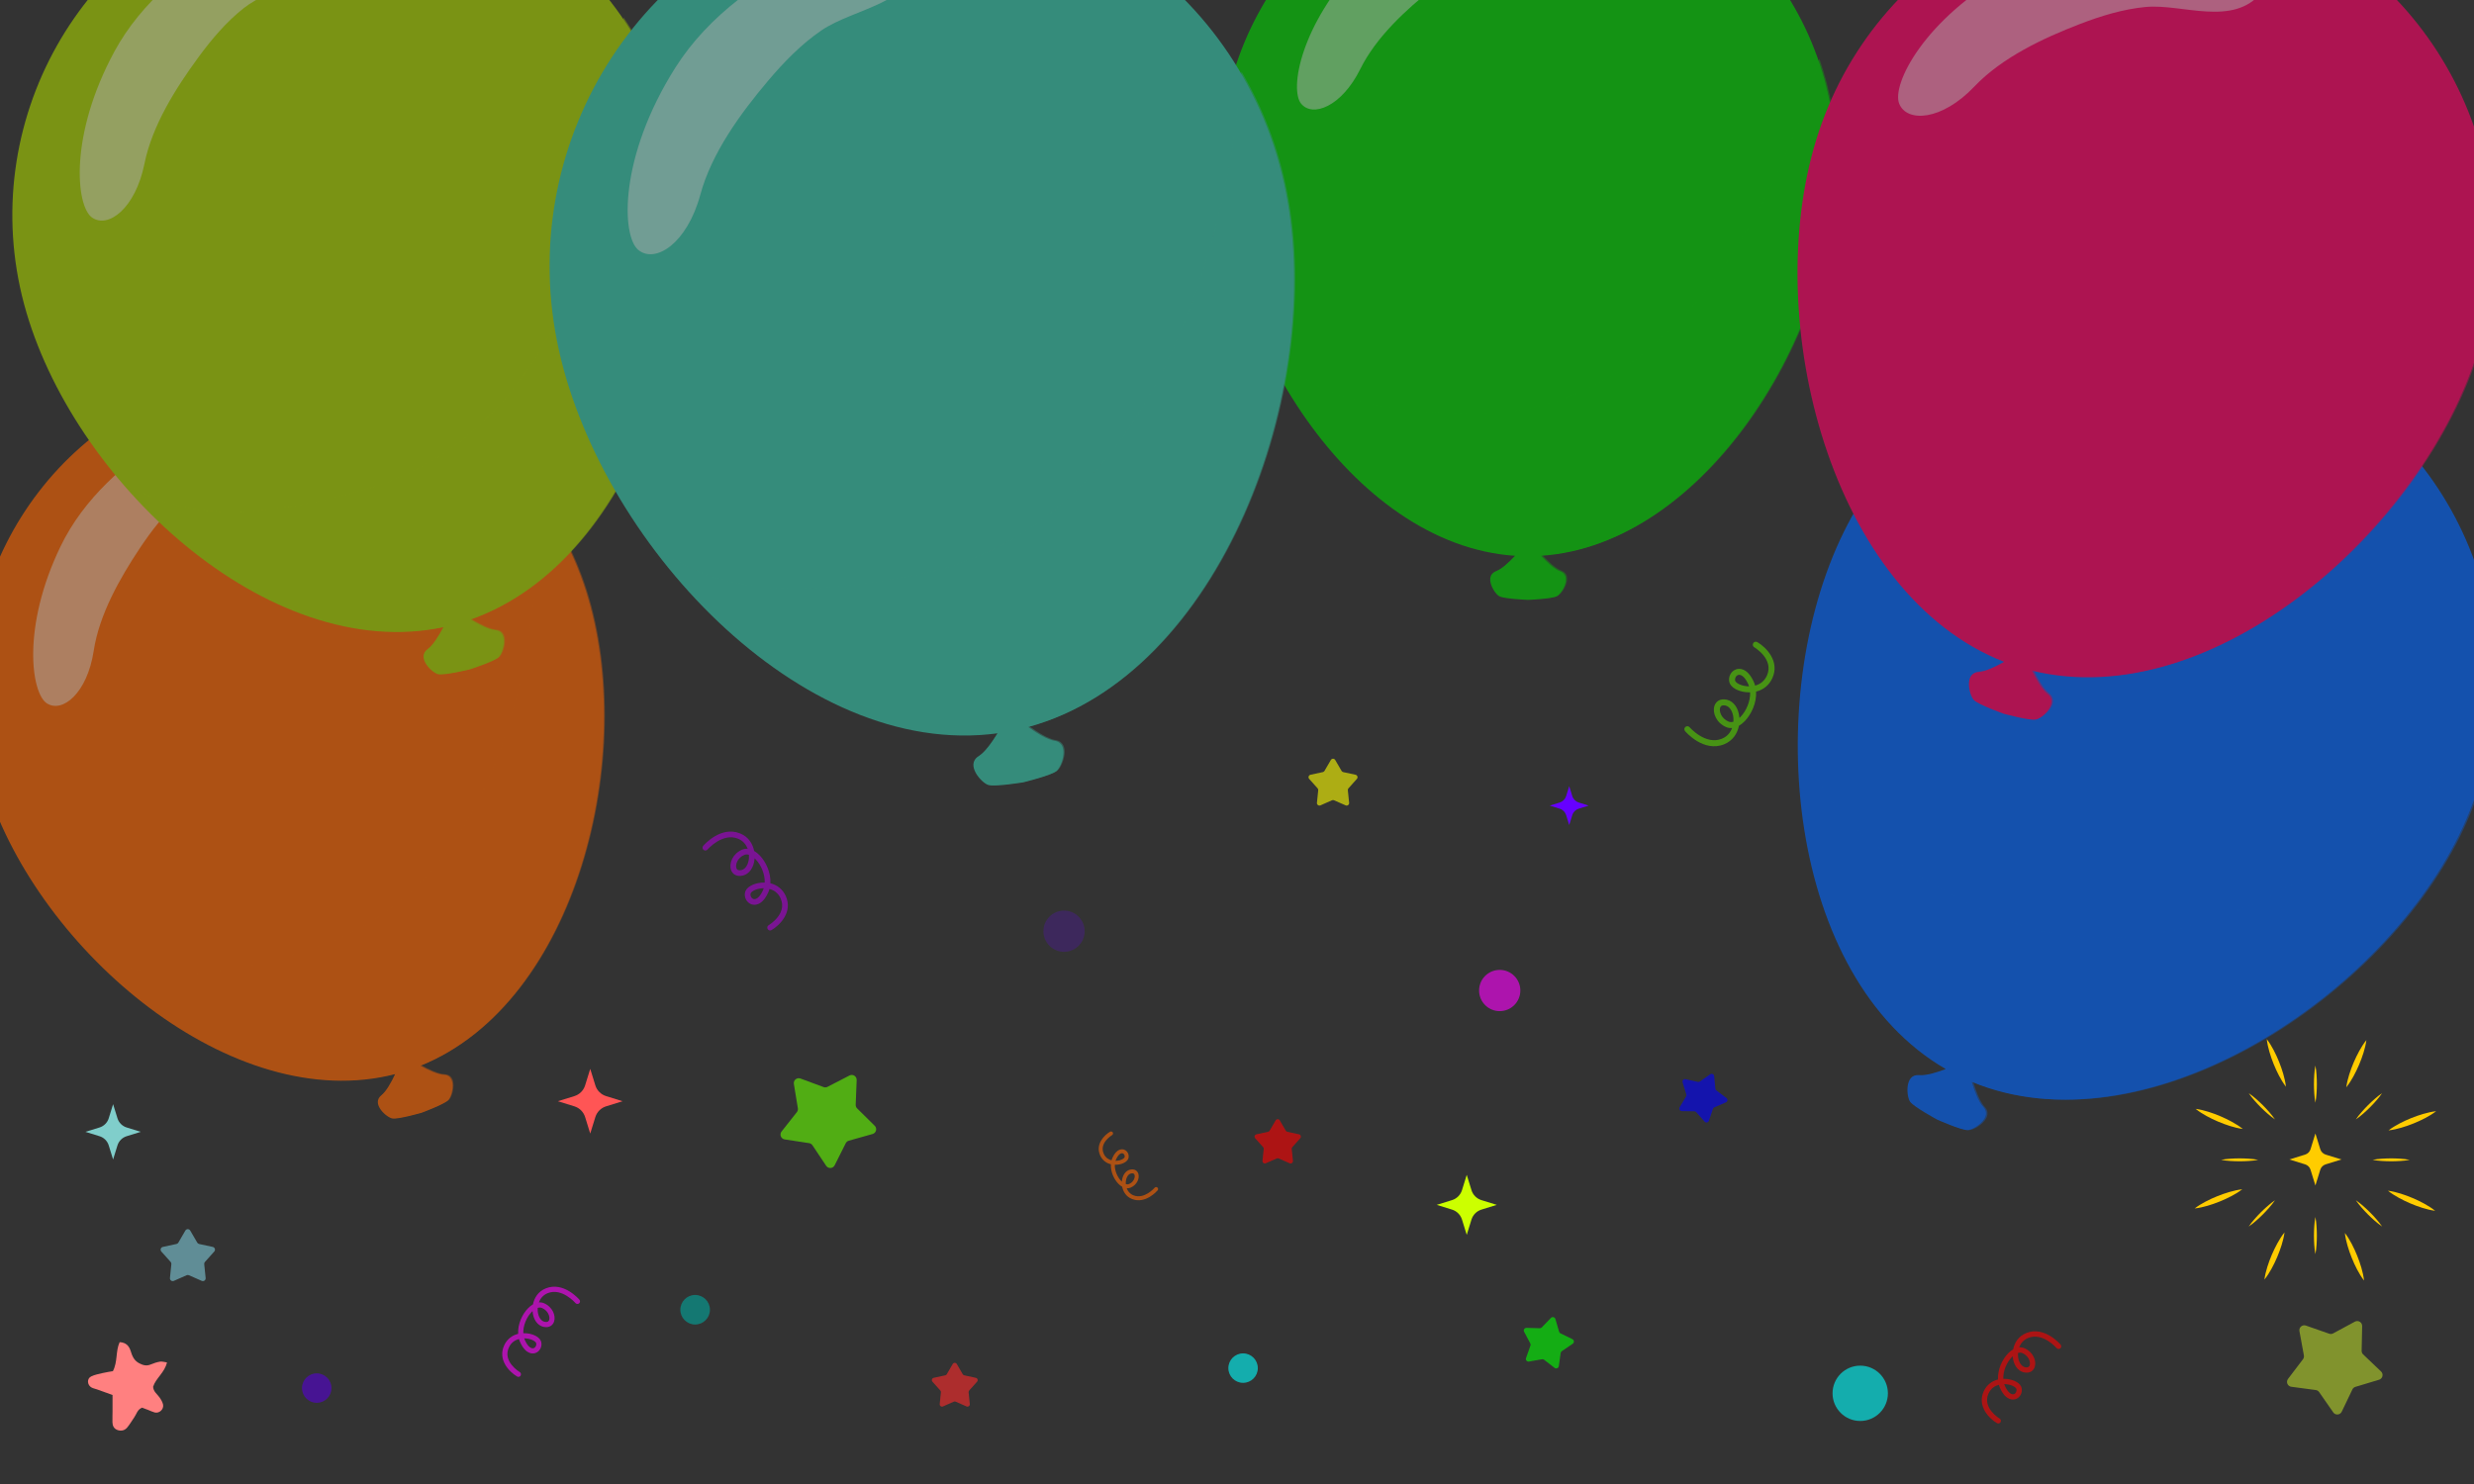 <?xml version="1.0" encoding="UTF-8" standalone="no"?>
<!-- Created with Inkscape (http://www.inkscape.org/) -->

<svg
   xmlns:dc="http://purl.org/dc/elements/1.1/"
   xmlns:cc="http://creativecommons.org/ns#"
   xmlns:rdf="http://www.w3.org/1999/02/22-rdf-syntax-ns#"
   xmlns:svg="http://www.w3.org/2000/svg"
   xmlns="http://www.w3.org/2000/svg"
   xmlns:sodipodi="http://sodipodi.sourceforge.net/DTD/sodipodi-0.dtd"
   xmlns:inkscape="http://www.inkscape.org/namespaces/inkscape"
   width="1500"
   height="900"
   viewBox="0 0 396.875 238.125"
   version="1.1"
   id="svg13873"
   inkscape:version="0.92.2 2405546, 2018-03-11"
   sodipodi:docname="background.svg"
   inkscape:export-filename="/home/kona/mySite/AbraKdabra/graphics/site/background2.png"
   inkscape:export-xdpi="70.400002"
   inkscape:export-ydpi="70.400002">
  <rect x="0" y="0" width="396.875" height="238.125" fill="#333333" stroke="none"/>
  <defs
     id="defs13867">
    <clipPath
       id="clipPath12658"
       clipPathUnits="userSpaceOnUse">
      <path
         inkscape:connector-curvature="0"
         id="path12656"
         d="m 361.005,244.775 h 54.371 v -50.663 h -54.371 z" />
    </clipPath>
    <clipPath
       id="clipPath12674"
       clipPathUnits="userSpaceOnUse">
      <path
         inkscape:connector-curvature="0"
         id="path12672"
         d="M 363.925,261.192 H 391.05 V 240.007 H 363.925 Z" />
    </clipPath>
    <clipPath
       id="clipPath12694"
       clipPathUnits="userSpaceOnUse">
      <path
         inkscape:connector-curvature="0"
         id="path12692"
         d="m 409.66,199.071 h 61.385 V 143.999 H 409.66 Z" />
    </clipPath>
    <clipPath
       id="clipPath12710"
       clipPathUnits="userSpaceOnUse">
      <path
         inkscape:connector-curvature="0"
         id="path12708"
         d="m 414.08,218.596 h 31.037 V 196.073 H 414.08 Z" />
    </clipPath>
    <clipPath
       id="clipPath12854"
       clipPathUnits="userSpaceOnUse">
      <path
         inkscape:connector-curvature="0"
         id="path12852"
         d="m 404.595,225.916 h 65.533 v -46.8 h -65.533 z" />
    </clipPath>
    <clipPath
       id="clipPath12870"
       clipPathUnits="userSpaceOnUse">
      <path
         inkscape:connector-curvature="0"
         id="path12868"
         d="M 412.912,252.385 H 447.94 V 235.411 H 412.912 Z" />
    </clipPath>
    <clipPath
       id="clipPath12890"
       clipPathUnits="userSpaceOnUse">
      <path
         inkscape:connector-curvature="0"
         id="path12888"
         d="m 252.764,201.581 h 49.172 v -58.514 h -49.172 z" />
    </clipPath>
    <clipPath
       id="clipPath12906"
       clipPathUnits="userSpaceOnUse">
      <path
         inkscape:connector-curvature="0"
         id="path12904"
         d="m 247.478,209.802 h 21.439 v -28.105 h -21.439 z" />
    </clipPath>
    <clipPath
       id="clipPath12926"
       clipPathUnits="userSpaceOnUse">
      <path
         inkscape:connector-curvature="0"
         id="path12924"
         d="m 273.038,246.72 h 49.089 v -63.623 h -49.089 z" />
    </clipPath>
    <clipPath
       id="clipPath12942"
       clipPathUnits="userSpaceOnUse">
      <path
         inkscape:connector-curvature="0"
         id="path12940"
         d="m 263.294,251.347 h 19.714 v -32.188 h -19.714 z" />
    </clipPath>
    <clipPath
       id="clipPath13626"
       clipPathUnits="userSpaceOnUse">
      <path
         inkscape:connector-curvature="0"
         id="path13624"
         d="m 310.246,258.216 h 28.217 v -30.642 h -28.217 z" />
    </clipPath>
    <clipPath
       id="clipPath13642"
       clipPathUnits="userSpaceOnUse">
      <path
         inkscape:connector-curvature="0"
         id="path13640"
         d="m 312.772,244.693 h 61.061 v -66.85 h -61.061 z" />
    </clipPath>
  </defs>
  <sodipodi:namedview
     id="base"
     pagecolor="#ffffff"
     bordercolor="#666666"
     borderopacity="1.0"
     inkscape:pageopacity="0.0"
     inkscape:pageshadow="2"
     inkscape:zoom="0.35000001"
     inkscape:cx="806.86321"
     inkscape:cy="317.8631"
     inkscape:document-units="mm"
     inkscape:current-layer="layer1"
     showgrid="false"
     inkscape:window-width="1366"
     inkscape:window-height="768"
     inkscape:window-x="0"
     inkscape:window-y="0"
     inkscape:window-maximized="0"
     inkscape:showpageshadow="false"
     borderlayer="true"
     units="px" />
  <g
     inkscape:label="Layer 1"
     inkscape:groupmode="layer"
     id="layer1"
     transform="translate(0,-58.875)">
    <g
       style="fill:#ff8080"
       transform="matrix(0.825,0,0,-0.825,18.054,282.714)"
       id="g38617-8">
      <path
         inkscape:connector-curvature="0"
         id="path38615-6"
         style="fill:#ff8080;fill-opacity:1;fill-rule:evenodd;stroke:none"
         d="m 0,0 c -1.187,0.426 -2.106,0.76 -3.029,1.086 -0.335,0.119 -0.696,0.183 -1.01,0.342 -0.897,0.451 -1.007,1.739 -0.131,2.17 0.7,0.348 1.509,0.489 2.281,0.674 0.676,0.16 1.367,0.252 1.959,0.357 0.958,1.853 0.498,3.859 1.309,5.644 C 2.629,10.206 3.221,9.542 3.533,8.523 3.825,7.572 4.176,6.706 5.158,6.183 5.924,5.774 6.612,5.587 7.438,5.939 8.012,6.183 8.619,6.38 9.229,6.484 9.615,6.548 10.038,6.402 10.583,6.333 10.135,4.35 8.436,3.292 7.89,1.611 7.917,0.697 8.629,0.217 9.095,-0.419 9.403,-0.841 9.697,-1.325 9.815,-1.822 10.038,-2.761 9.102,-3.639 8.19,-3.401 7.762,-3.287 7.357,-3.08 6.94,-2.919 6.526,-2.758 6.111,-2.604 5.751,-2.468 4.821,-2.83 4.672,-3.708 4.224,-4.348 3.764,-5.005 3.365,-5.71 2.855,-6.325 2.352,-6.93 1.635,-7.076 0.903,-6.793 c -0.654,0.254 -0.911,0.829 -0.923,1.5 -0.014,0.716 0.017,1.431 0.019,2.147 C 0.003,-2.172 0,-1.196 0,0" />
    </g>
    <g
       transform="matrix(0.499,0,0,0.499,1990.212,2252.869)"
       id="g13926"
       style="fill:#ffcc00">
      <g
         transform="matrix(1.096,0,0,-1.096,-3244.046,-4042.191)"
         id="g16941"
         style="fill:#ffcc00">
        <path
           inkscape:connector-curvature="0"
           id="path16943"
           style="fill:#ffcc00;fill-opacity:1;fill-rule:nonzero;stroke:none"
           d="M 0,0 C -0.178,0.909 -0.27,1.818 -0.333,2.727 -0.402,3.636 -0.42,4.545 -0.429,5.454 -0.421,6.363 -0.403,7.272 -0.335,8.181 -0.272,9.09 -0.179,9.999 0,10.908 0.179,9.999 0.272,9.09 0.335,8.181 0.403,7.272 0.421,6.363 0.429,5.454 0.42,4.545 0.402,3.636 0.333,2.727 0.271,1.818 0.178,0.909 0,0" />
      </g>
      <g
         transform="matrix(1.096,0,0,-1.096,-3231.053,-4036.81)"
         id="g16945"
         style="fill:#ffcc00">
        <path
           inkscape:connector-curvature="0"
           id="path16947"
           style="fill:#ffcc00;fill-opacity:1;fill-rule:nonzero;stroke:none"
           d="M 0,0 C 0.517,0.768 1.094,1.477 1.692,2.164 2.287,2.855 2.917,3.511 3.553,4.16 4.202,4.797 4.857,5.427 5.548,6.021 6.235,6.62 6.944,7.197 7.713,7.713 7.197,6.944 6.62,6.235 6.021,5.548 5.427,4.857 4.797,4.201 4.16,3.553 3.511,2.917 2.855,2.287 2.164,1.692 1.477,1.094 0.768,0.517 0,0" />
      </g>
      <g
         transform="matrix(1.096,0,0,-1.096,-3225.672,-4023.818)"
         id="g16949"
         style="fill:#ffcc00">
        <path
           inkscape:connector-curvature="0"
           id="path16951"
           style="fill:#ffcc00;fill-opacity:1;fill-rule:nonzero;stroke:none"
           d="M 0,0 C 0.909,0.177 1.818,0.271 2.727,0.333 3.636,0.402 4.545,0.42 5.455,0.429 6.363,0.421 7.272,0.403 8.182,0.334 9.09,0.272 10,0.179 10.909,0 10,-0.179 9.09,-0.272 8.182,-0.335 7.272,-0.403 6.363,-0.421 5.455,-0.429 4.545,-0.42 3.636,-0.402 2.727,-0.333 1.818,-0.271 0.909,-0.178 0,0" />
      </g>
      <g
         transform="matrix(1.096,0,0,-1.096,-3231.053,-4010.825)"
         id="g16953"
         style="fill:#ffcc00">
        <path
           inkscape:connector-curvature="0"
           id="path16955"
           style="fill:#ffcc00;fill-opacity:1;fill-rule:nonzero;stroke:none"
           d="M 0,0 C 0.768,-0.517 1.477,-1.094 2.164,-1.692 2.855,-2.287 3.511,-2.917 4.16,-3.554 4.797,-4.202 5.427,-4.857 6.021,-5.548 6.62,-6.235 7.197,-6.944 7.713,-7.713 6.944,-7.197 6.235,-6.62 5.548,-6.021 4.857,-5.427 4.202,-4.797 3.553,-4.16 2.917,-3.511 2.287,-2.855 1.692,-2.164 1.094,-1.477 0.517,-0.768 0,0" />
      </g>
      <g
         transform="matrix(1.096,0,0,-1.096,-3244.046,-4005.444)"
         id="g16957"
         style="fill:#ffcc00">
        <path
           inkscape:connector-curvature="0"
           id="path16959"
           style="fill:#ffcc00;fill-opacity:1;fill-rule:nonzero;stroke:none"
           d="M 0,0 C 0.178,-0.909 0.271,-1.818 0.333,-2.727 0.402,-3.636 0.42,-4.545 0.429,-5.454 0.421,-6.363 0.403,-7.272 0.335,-8.182 0.272,-9.09 0.179,-10 0,-10.909 -0.179,-10 -0.272,-9.09 -0.335,-8.182 c -0.068,0.91 -0.086,1.819 -0.094,2.728 0.009,0.909 0.027,1.818 0.096,2.727 C -0.27,-1.818 -0.178,-0.909 0,0" />
      </g>
      <g
         transform="matrix(1.096,0,0,-1.096,-3257.038,-4010.825)"
         id="g16961"
         style="fill:#ffcc00">
        <path
           inkscape:connector-curvature="0"
           id="path16963"
           style="fill:#ffcc00;fill-opacity:1;fill-rule:nonzero;stroke:none"
           d="m 0,0 c -0.517,-0.768 -1.094,-1.477 -1.692,-2.164 -0.595,-0.691 -1.225,-1.347 -1.861,-1.996 -0.648,-0.637 -1.304,-1.267 -1.995,-1.861 -0.687,-0.599 -1.396,-1.176 -2.165,-1.692 0.516,0.769 1.093,1.478 1.692,2.165 0.594,0.691 1.224,1.346 1.861,1.994 0.649,0.637 1.305,1.267 1.996,1.862 C -1.477,-1.094 -0.768,-0.517 0,0" />
      </g>
      <g
         transform="matrix(1.096,0,0,-1.096,-3262.419,-4023.818)"
         id="g16965"
         style="fill:#ffcc00">
        <path
           inkscape:connector-curvature="0"
           id="path16967"
           style="fill:#ffcc00;fill-opacity:1;fill-rule:nonzero;stroke:none"
           d="M 0,0 C -0.909,-0.178 -1.818,-0.271 -2.727,-0.333 -3.636,-0.402 -4.545,-0.42 -5.454,-0.429 -6.363,-0.421 -7.272,-0.403 -8.181,-0.335 -9.09,-0.272 -10,-0.179 -10.908,0 -10,0.179 -9.09,0.272 -8.181,0.334 -7.272,0.403 -6.363,0.421 -5.454,0.429 -4.545,0.42 -3.636,0.402 -2.727,0.333 -1.818,0.271 -0.909,0.177 0,0" />
      </g>
      <g
         transform="matrix(1.096,0,0,-1.096,-3257.038,-4036.81)"
         id="g16969"
         style="fill:#ffcc00">
        <path
           inkscape:connector-curvature="0"
           id="path16971"
           style="fill:#ffcc00;fill-opacity:1;fill-rule:nonzero;stroke:none"
           d="M 0,0 C -0.768,0.517 -1.477,1.094 -2.164,1.692 -2.855,2.287 -3.511,2.917 -4.16,3.553 -4.797,4.201 -5.427,4.857 -6.021,5.548 -6.62,6.235 -7.197,6.944 -7.713,7.713 -6.944,7.197 -6.235,6.62 -5.548,6.021 -4.857,5.427 -4.201,4.797 -3.553,4.16 -2.917,3.511 -2.287,2.855 -1.692,2.164 -1.094,1.477 -0.517,0.768 0,0" />
      </g>
      <g
         transform="matrix(1.096,0,0,-1.096,-3234.117,-4047.142)"
         id="g16973"
         style="fill:#ffcc00">
        <path
           inkscape:connector-curvature="0"
           id="path16975"
           style="fill:#ffcc00;fill-opacity:1;fill-rule:nonzero;stroke:none"
           d="M 0,0 C 0.165,1.293 0.486,2.52 0.855,3.726 1.23,4.929 1.668,6.106 2.158,7.26 2.648,8.415 3.194,9.546 3.8,10.651 4.413,11.753 5.075,12.834 5.895,13.848 5.732,12.555 5.411,11.328 5.042,10.122 4.667,8.919 4.229,7.742 3.737,6.588 3.245,5.435 2.7,4.304 2.093,3.199 1.479,2.097 0.818,1.015 0,0" />
      </g>
      <g
         transform="matrix(1.096,0,0,-1.096,-3220.532,-4033.291)"
         id="g16977"
         style="fill:#ffcc00">
        <path
           inkscape:connector-curvature="0"
           id="path16979"
           style="fill:#ffcc00;fill-opacity:1;fill-rule:nonzero;stroke:none"
           d="m 0,0 c 1.03,0.798 2.125,1.437 3.239,2.029 1.116,0.586 2.258,1.109 3.42,1.578 1.163,0.47 2.348,0.885 3.559,1.236 1.213,0.346 2.445,0.643 3.742,0.781 C 12.93,4.824 11.836,4.183 10.722,3.592 9.606,3.007 8.464,2.483 7.3,2.016 6.137,1.548 4.951,1.134 3.741,0.782 2.528,0.437 1.296,0.139 0,0" />
      </g>
      <g
         transform="matrix(1.096,0,0,-1.096,-3220.721,-4013.889)"
         id="g16981"
         style="fill:#ffcc00">
        <path
           inkscape:connector-curvature="0"
           id="path16983"
           style="fill:#ffcc00;fill-opacity:1;fill-rule:nonzero;stroke:none"
           d="m 0,0 c 1.293,-0.165 2.52,-0.486 3.726,-0.855 1.203,-0.375 2.38,-0.813 3.534,-1.303 1.155,-0.49 2.286,-1.035 3.391,-1.642 1.102,-0.613 2.183,-1.275 3.198,-2.095 -1.294,0.163 -2.521,0.484 -3.726,0.853 C 8.919,-4.667 7.742,-4.229 6.588,-3.737 5.435,-3.245 4.304,-2.699 3.199,-2.092 2.097,-1.479 1.015,-0.818 0,0" />
      </g>
      <g
         transform="matrix(1.096,0,0,-1.096,-3234.573,-4000.303)"
         id="g16985"
         style="fill:#ffcc00">
        <path
           inkscape:connector-curvature="0"
           id="path16987"
           style="fill:#ffcc00;fill-opacity:1;fill-rule:nonzero;stroke:none"
           d="m 0,0 c 0.798,-1.03 1.437,-2.125 2.029,-3.238 0.586,-1.117 1.109,-2.258 1.578,-3.421 0.471,-1.163 0.885,-2.349 1.237,-3.559 0.345,-1.213 0.643,-2.445 0.78,-3.742 -0.8,1.03 -1.44,2.124 -2.032,3.238 C 3.007,-9.605 2.483,-8.464 2.016,-7.3 1.548,-6.137 1.134,-4.952 0.782,-3.741 0.437,-2.528 0.139,-1.296 0,0" />
      </g>
      <g
         transform="matrix(1.096,0,0,-1.096,-3253.974,-4000.492)"
         id="g16989"
         style="fill:#ffcc00">
        <path
           inkscape:connector-curvature="0"
           id="path16991"
           style="fill:#ffcc00;fill-opacity:1;fill-rule:nonzero;stroke:none"
           d="m 0,0 c -0.165,-1.293 -0.486,-2.519 -0.855,-3.725 -0.375,-1.204 -0.812,-2.38 -1.303,-3.535 -0.49,-1.155 -1.035,-2.285 -1.642,-3.39 -0.613,-1.102 -1.274,-2.184 -2.095,-3.198 0.163,1.294 0.484,2.52 0.853,3.726 0.376,1.204 0.813,2.38 1.306,3.534 0.492,1.153 1.037,2.285 1.644,3.389 C -1.479,-2.097 -0.818,-1.015 0,0" />
      </g>
      <g
         transform="matrix(1.096,0,0,-1.096,-3267.559,-4014.345)"
         id="g16993"
         style="fill:#ffcc00">
        <path
           inkscape:connector-curvature="0"
           id="path16995"
           style="fill:#ffcc00;fill-opacity:1;fill-rule:nonzero;stroke:none"
           d="m 0,0 c -1.031,-0.798 -2.125,-1.437 -3.239,-2.03 -1.116,-0.585 -2.258,-1.108 -3.421,-1.577 -1.162,-0.47 -2.348,-0.885 -3.558,-1.237 -1.213,-0.345 -2.446,-0.643 -3.742,-0.78 1.029,0.8 2.124,1.44 3.238,2.032 1.116,0.585 2.258,1.108 3.421,1.576 1.164,0.468 2.349,0.882 3.56,1.234 C -2.528,-0.437 -1.296,-0.139 0,0" />
      </g>
      <g
         transform="matrix(1.096,0,0,-1.096,-3267.37,-4033.746)"
         id="g16997"
         style="fill:#ffcc00">
        <path
           inkscape:connector-curvature="0"
           id="path16999"
           style="fill:#ffcc00;fill-opacity:1;fill-rule:nonzero;stroke:none"
           d="m 0,0 c -1.293,0.165 -2.52,0.486 -3.726,0.855 -1.203,0.375 -2.38,0.812 -3.534,1.303 -1.155,0.49 -2.286,1.035 -3.39,1.642 -1.103,0.613 -2.184,1.275 -3.198,2.095 1.294,-0.163 2.52,-0.484 3.726,-0.853 1.203,-0.376 2.38,-0.813 3.534,-1.306 C -5.435,3.244 -4.304,2.699 -3.199,2.092 -2.097,1.479 -1.015,0.818 0,0" />
      </g>
      <g
         transform="matrix(1.096,0,0,-1.096,-3253.518,-4047.331)"
         id="g17001"
         style="fill:#ffcc00">
        <path
           inkscape:connector-curvature="0"
           id="path17003"
           style="fill:#ffcc00;fill-opacity:1;fill-rule:nonzero;stroke:none"
           d="m 0,0 c -0.798,1.031 -1.438,2.125 -2.03,3.239 -0.585,1.116 -1.108,2.258 -1.578,3.421 -0.47,1.162 -0.884,2.348 -1.236,3.558 -0.346,1.213 -0.643,2.446 -0.78,3.742 0.8,-1.029 1.44,-2.124 2.032,-3.238 0.585,-1.116 1.108,-2.258 1.576,-3.421 0.467,-1.164 0.882,-2.349 1.234,-3.56 C -0.437,2.528 -0.14,1.296 0,0" />
      </g>
      <g
         transform="matrix(1.096,0,0,-1.096,-3240.744,-4025.501)"
         id="g17005"
         style="fill:#ffcc00">
        <path
           inkscape:connector-curvature="0"
           id="path17007"
           style="fill:#ffcc00;fill-opacity:1;fill-rule:nonzero;stroke:none"
           d="M 0,0 C -0.755,0.234 -1.347,0.825 -1.581,1.581 L -3.012,6.202 -4.442,1.581 C -4.676,0.825 -5.268,0.234 -6.023,0 l -4.622,-1.431 4.622,-1.431 c 0.755,-0.234 1.347,-0.825 1.581,-1.58 l 1.43,-4.621 1.431,4.621 c 0.234,0.755 0.826,1.346 1.581,1.58 l 4.621,1.431 z" />
      </g>
    </g>
    <g
       id="g17077"
       transform="matrix(0.576,0,0,-0.576,237.65,251.449)"
       style="fill:#ccff00">
      <path
         d="M 0,0 C -1.326,0.411 -2.364,1.449 -2.775,2.775 L -4.095,7.04 -5.416,2.775 C -5.827,1.449 -6.865,0.411 -8.191,0 l -4.265,-1.32 4.265,-1.321 c 1.326,-0.41 2.364,-1.449 2.775,-2.775 l 1.321,-4.265 1.32,4.265 c 0.411,1.326 1.449,2.365 2.775,2.775 l 4.265,1.321 z"
         style="fill:#ccff00;fill-opacity:1;fill-rule:nonzero;stroke:none"
         id="path17079"
         inkscape:connector-curvature="0" />
    </g>
    <g
       id="g1461"
       style="opacity:0.6">
      <g
         transform="translate(-3.266,-23.839)"
         id="g1207"
         style="">
        <g
           transform="matrix(1.684,0,0,-1.712,297.764,109.057)"
           id="g13521"
           style="fill:#00d400">
          <path
             inkscape:connector-curvature="0"
             id="path13519"
             style="fill:#00d400;fill-opacity:1;fill-rule:nonzero;stroke:none"
             d="m 0,0 c 0,16.193 -13.127,29.32 -29.32,29.32 -16.194,0 -29.32,-13.127 -29.32,-29.32 0,-15.778 12.464,-35.696 28.083,-36.705 -0.59,-0.624 -1.283,-1.258 -1.821,-1.456 -1.166,-0.428 -0.167,-2.093 0.333,-2.343 0.499,-0.249 2.725,-0.333 2.725,-0.333 0,0 2.225,0.084 2.724,0.333 0.5,0.25 1.499,1.915 0.333,2.343 -0.538,0.198 -1.23,0.832 -1.821,1.456 C -12.465,-35.696 0,-15.778 0,0" />
        </g>
        <g
           id="g13533"
           transform="matrix(1.684,0,0,-1.712,-401.525,511.181)"
           style="fill:#00d400">
          <g
             id="g13523"
             style="fill:#00d400" />
          <g
             id="g13531"
             style="fill:#00d400">
            <g
               style="opacity:0.5;fill:#00d400"
               id="g13529"
               clip-path="url(#clipPath12658)">
              <g
                 id="g13527"
                 transform="translate(381.091,211.519)"
                 style="fill:#00d400">
                <path
                   inkscape:connector-curvature="0"
                   id="path13525"
                   style="fill:#00d400;fill-opacity:1;fill-rule:nonzero;stroke:none"
                   d="M 0,0 C -13.555,0 -17.187,3.479 -20.085,6.16 -15.14,-4.068 -6.368,-12.624 3.729,-13.276 3.138,-13.9 2.445,-14.534 1.907,-14.731 0.742,-15.16 1.74,-16.825 2.24,-17.075 c 0.499,-0.249 2.725,-0.333 2.725,-0.333 0,0 2.225,0.084 2.724,0.333 0.5,0.25 1.499,1.915 0.333,2.344 -0.538,0.197 -1.23,0.831 -1.821,1.455 15.619,1.008 28.084,20.926 28.084,36.705 0,3.448 -0.6,6.754 -1.693,9.826 C 32.567,33.157 24.127,0 0,0" />
              </g>
            </g>
          </g>
        </g>
        <g
           id="g13545"
           transform="matrix(1.684,0,0,-1.712,-401.525,511.181)"
           style="">
          <g
             id="g13535"
             style="" />
          <g
             id="g13543"
             style="">
            <g
               style="opacity:0.5"
               id="g13541"
               clip-path="url(#clipPath12674)">
              <g
                 id="g13539"
                 transform="translate(387.934,261.192)"
                 style="">
                <path
                   inkscape:connector-curvature="0"
                   id="path13537"
                   style="fill:#ffffff;fill-opacity:1;fill-rule:nonzero;stroke:none"
                   d="m 0,0 c -1.978,0 -4.317,-0.522 -5.166,-0.723 -4.685,-1.105 -9.412,-3.11 -12.809,-6.618 -5.733,-5.921 -6.737,-11.96 -5.645,-13.286 1.091,-1.328 3.864,-0.296 5.645,3.24 1.51,2.998 4.357,5.567 6.958,7.6 1.511,1.18 3.142,2.286 4.92,3.022 2.854,1.182 7.578,0.58 8.986,4.07 C 3.743,-0.575 2.07,0 0,0" />
              </g>
            </g>
          </g>
        </g>
      </g>
      <g
         transform="rotate(23.748,384.314,198.296)"
         id="g1191"
         style="">
        <g
           transform="matrix(1.684,0,0,-1.712,391.432,189.324)"
           id="g13549"
           style="fill:#0066ff">
          <path
             inkscape:connector-curvature="0"
             id="path13547"
             style="fill:#0066ff;fill-opacity:1;fill-rule:nonzero;stroke:none"
             d="M 0,0 C 0.778,18.026 -13.205,33.27 -31.23,34.048 -49.257,34.825 -64.5,20.843 -65.278,2.816 c -0.758,-17.564 12.161,-40.336 29.5,-42.21 -0.688,-0.666 -1.489,-1.337 -2.098,-1.532 -1.317,-0.421 -0.285,-2.322 0.259,-2.624 0.544,-0.302 3.016,-0.502 3.016,-0.502 0,0 2.482,-0.013 3.05,0.24 0.569,0.254 1.76,2.06 0.484,2.592 -0.59,0.246 -1.33,0.985 -1.958,1.708 C -15.59,-39.139 -0.758,-17.564 0,0" />
        </g>
        <g
           id="g13561"
           transform="matrix(1.684,0,0,-1.712,-401.525,511.181)"
           style="fill:#0066ff">
          <g
             id="g13551"
             style="fill:#0066ff" />
          <g
             id="g13559"
             style="fill:#0066ff">
            <g
               style="opacity:0.5;fill:#0066ff"
               id="g13557"
               clip-path="url(#clipPath12694)">
              <g
                 id="g13555"
                 transform="translate(431.724,163.616)"
                 style="fill:#0066ff">
                <path
                   inkscape:connector-curvature="0"
                   id="path13553"
                   style="fill:#0066ff;fill-opacity:1;fill-rule:nonzero;stroke:none"
                   d="m 0,0 c -15.089,0.651 -18.965,4.699 -22.063,7.822 5.014,-11.624 14.368,-21.569 25.576,-22.78 -0.688,-0.667 -1.489,-1.339 -2.098,-1.533 -1.317,-0.421 -0.285,-2.322 0.259,-2.624 0.544,-0.302 3.016,-0.502 3.016,-0.502 0,0 2.482,-0.014 3.05,0.24 0.568,0.254 1.76,2.06 0.484,2.592 -0.59,0.246 -1.33,0.984 -1.958,1.708 17.435,0.373 32.267,21.947 33.025,39.512 0.166,3.837 -0.343,7.546 -1.412,11.02 C 37.847,35.347 26.858,-1.158 0,0" />
              </g>
            </g>
          </g>
        </g>
        <g
           id="g13573"
           transform="matrix(1.684,0,0,-1.712,-401.525,511.181)"
           style="">
          <g
             id="g13563"
             style="" />
          <g
             id="g13571"
             style="">
            <g
               style="opacity:0.5"
               id="g13569"
               clip-path="url(#clipPath12710)">
              <g
                 id="g13567"
                 transform="translate(441.727,218.583)"
                 style="">
                <path
                   inkscape:connector-curvature="0"
                   id="path13565"
                   style="fill:#ffffff;fill-opacity:1;fill-rule:nonzero;stroke:none"
                   d="m 0,0 c -2.201,0.096 -4.831,-0.374 -5.785,-0.556 -5.269,-1.006 -10.627,-3.009 -14.577,-6.753 -6.666,-6.315 -8.074,-12.99 -6.923,-14.519 1.151,-1.529 4.288,-0.515 6.44,3.336 1.825,3.264 5.118,5.988 8.112,8.127 1.738,1.241 3.606,2.393 5.621,3.128 3.233,1.178 8.465,0.281 10.198,4.098 C 4.14,-0.819 2.305,-0.1 0,0" />
              </g>
            </g>
          </g>
        </g>
      </g>
      <g
         transform="rotate(1.284,1672.847,565.932)"
         id="g1175"
         style="">
        <g
           transform="matrix(1.684,0,0,-1.712,387.782,143.631)"
           id="g13577"
           style="fill:#ff0066">
          <path
             inkscape:connector-curvature="0"
             id="path13575"
             style="fill:#ff0066;fill-opacity:1;fill-rule:nonzero;stroke:none"
             d="m 0,0 c 5.026,17.539 -5.118,35.833 -22.657,40.858 -17.54,5.027 -35.833,-5.118 -40.86,-22.657 -4.897,-17.091 2.421,-42.534 19.027,-48.474 -0.834,-0.494 -1.781,-0.964 -2.425,-1.012 -1.396,-0.103 -0.83,-2.216 -0.366,-2.641 0.463,-0.426 2.847,-1.207 2.847,-1.207 0,0 2.437,-0.6 3.055,-0.484 0.619,0.115 2.218,1.608 1.088,2.433 -0.522,0.382 -1.075,1.283 -1.521,2.142 C -24.58,-34.796 -4.897,-17.091 0,0" />
        </g>
        <g
           id="g13709"
           transform="matrix(1.684,0,0,-1.712,-401.525,511.181)"
           style="fill:#ff0066">
          <g
             id="g13699"
             style="fill:#ff0066" />
          <g
             id="g13707"
             style="fill:#ff0066">
            <g
               style="opacity:0.5;fill:#ff0066"
               id="g13705"
               clip-path="url(#clipPath12854)">
              <g
                 id="g13703"
                 transform="translate(424.438,200.013)"
                 style="fill:#ff0066">
                <path
                   inkscape:connector-curvature="0"
                   id="path13701"
                   style="fill:#ff0066;fill-opacity:1;fill-rule:nonzero;stroke:none"
                   d="m 0,0 c -14.682,4.207 -17.535,9.103 -19.844,12.905 2.182,-12.613 9.029,-24.603 19.762,-28.443 -0.834,-0.493 -1.78,-0.964 -2.425,-1.012 -1.395,-0.102 -0.83,-2.216 -0.366,-2.64 0.463,-0.426 2.848,-1.207 2.848,-1.207 0,0 2.436,-0.601 3.054,-0.485 0.618,0.115 2.217,1.609 1.088,2.434 -0.521,0.382 -1.075,1.282 -1.52,2.141 17.231,-3.754 36.914,13.952 41.811,31.042 1.071,3.734 1.446,7.501 1.217,11.168 C 45.567,25.806 26.134,-7.489 0,0" />
              </g>
            </g>
          </g>
        </g>
        <g
           id="g13721"
           transform="matrix(1.684,0,0,-1.712,-401.525,511.181)"
           style="">
          <g
             id="g13711"
             style="" />
          <g
             id="g13719"
             style="">
            <g
               style="opacity:0.5"
               id="g13717"
               clip-path="url(#clipPath12870)">
              <g
                 id="g13715"
                 transform="translate(445.017,251.515)"
                 style="">
                <path
                   inkscape:connector-curvature="0"
                   id="path13713"
                   style="fill:#ffffff;fill-opacity:1;fill-rule:nonzero;stroke:none"
                   d="m 0,0 c -2.142,0.614 -4.838,0.774 -5.82,0.821 -5.417,0.256 -11.159,-0.447 -15.928,-3.193 -8.047,-4.634 -11.009,-10.864 -10.239,-12.64 0.77,-1.776 4.093,-1.519 7.121,1.759 2.566,2.777 6.447,4.676 9.896,6.072 2.002,0.809 4.113,1.501 6.267,1.746 3.457,0.394 8.388,-1.724 10.995,1.619 C 3.876,-1.785 2.242,-0.643 0,0" />
              </g>
            </g>
          </g>
        </g>
      </g>
      <g
         transform="translate(-9.902,-27.973)"
         id="g1255"
         style="">
        <g
           transform="matrix(1.684,0,0,-1.712,103.868,181.611)"
           id="g13725"
           style="fill:#ff6600">
          <path
             inkscape:connector-curvature="0"
             id="path13723"
             style="fill:#ff6600;fill-opacity:1;fill-rule:nonzero;stroke:none"
             d="m 0,0 c -5.1,15.748 -22,24.381 -37.748,19.281 -15.749,-5.099 -24.381,-22 -19.281,-37.748 4.968,-15.345 23.363,-30.791 38.871,-26.853 -0.377,-0.793 -0.852,-1.627 -1.313,-1.99 -0.999,-0.783 0.497,-2.087 1.062,-2.172 0.564,-0.086 2.755,0.534 2.755,0.534 0,0 2.137,0.781 2.545,1.181 0.407,0.401 0.854,2.334 -0.414,2.384 -0.586,0.023 -1.458,0.42 -2.23,0.842 C -0.881,-38.641 4.969,-15.345 0,0" />
        </g>
        <g
           id="g13737"
           transform="matrix(1.684,0,0,-1.712,-401.525,511.181)"
           style="fill:#ff6600">
          <g
             id="g13727"
             style="fill:#ff6600" />
          <g
             id="g13735"
             style="fill:#ff6600">
            <g
               style="opacity:0.5;fill:#ff6600"
               id="g13733"
               clip-path="url(#clipPath12890)">
              <g
                 id="g13731"
                 transform="translate(274.237,158.976)"
                 style="fill:#ff6600">
                <path
                   inkscape:connector-curvature="0"
                   id="path13729"
                   style="fill:#ff6600;fill-opacity:1;fill-rule:nonzero;stroke:none"
                   d="m 0,0 c -13.183,-4.269 -17.811,-2.028 -21.474,-0.335 8.032,-8.391 19.256,-13.948 29.281,-11.403 -0.378,-0.793 -0.852,-1.627 -1.313,-1.99 -0.998,-0.783 0.497,-2.087 1.062,-2.172 0.564,-0.086 2.755,0.534 2.755,0.534 0,0 2.137,0.781 2.544,1.181 0.408,0.401 0.855,2.334 -0.414,2.384 -0.586,0.023 -1.458,0.42 -2.229,0.842 14.873,5.9 20.722,29.196 15.753,44.541 -1.086,3.354 -2.71,6.38 -4.741,9.023 C 21.23,42.502 23.464,7.598 0,0" />
              </g>
            </g>
          </g>
        </g>
        <g
           id="g13749"
           transform="matrix(1.684,0,0,-1.712,-401.525,511.181)"
           style="">
          <g
             id="g13739"
             style="" />
          <g
             id="g13747"
             style="">
            <g
               style="opacity:0.5"
               id="g13745"
               clip-path="url(#clipPath12906)">
              <g
                 id="g13743"
                 transform="translate(265.249,209.439)"
                 style="">
                <path
                   inkscape:connector-curvature="0"
                   id="path13741"
                   style="fill:#ffffff;fill-opacity:1;fill-rule:nonzero;stroke:none"
                   d="m 0,0 c -1.923,-0.622 -4.034,-1.867 -4.797,-2.33 -4.207,-2.55 -8.174,-5.988 -10.372,-10.47 -3.711,-7.564 -2.785,-13.754 -1.306,-14.7 1.479,-0.946 3.851,0.93 4.47,4.93 0.525,3.39 2.484,6.786 4.374,9.583 1.097,1.623 2.335,3.213 3.832,4.488 2.403,2.048 7.188,2.95 7.457,6.787 C 3.821,0.619 2.014,0.651 0,0" />
              </g>
            </g>
          </g>
        </g>
      </g>
      <g
         transform="rotate(10.365,261.444,-55.089)"
         id="g1239"
         style="">
        <g
           transform="matrix(1.684,0,0,-1.712,134.097,104.018)"
           id="g13753"
           style="fill:#aad400">
          <path
             inkscape:connector-curvature="0"
             id="path13751"
             style="fill:#aad400;fill-opacity:1;fill-rule:nonzero;stroke:none"
             d="m 0,0 c -7.638,15.863 -26.689,22.532 -42.553,14.895 -15.864,-7.637 -22.532,-26.689 -14.895,-42.553 7.442,-15.457 29.047,-29.092 44.825,-22.714 -0.284,-0.89 -0.664,-1.837 -1.098,-2.285 -0.939,-0.969 0.825,-2.129 1.431,-2.138 0.607,-0.01 2.827,0.959 2.827,0.959 0,0 2.141,1.131 2.512,1.611 0.372,0.481 0.565,2.582 -0.778,2.453 -0.622,-0.06 -1.598,0.233 -2.471,0.566 C 4.625,-40.85 7.442,-15.458 0,0" />
        </g>
        <g
           id="g13765"
           transform="matrix(1.684,0,0,-1.712,-401.525,511.181)"
           style="fill:#aad400">
          <g
             id="g13755"
             style="fill:#aad400" />
          <g
             id="g13763"
             style="fill:#aad400">
            <g
               style="opacity:0.5;fill:#aad400"
               id="g13761"
               clip-path="url(#clipPath12926)">
              <g
                 id="g13759"
                 transform="translate(295.62,198.769)"
                 style="fill:#aad400">
                <path
                   inkscape:connector-curvature="0"
                   id="path13757"
                   style="fill:#aad400;fill-opacity:1;fill-rule:nonzero;stroke:none"
                   d="m 0,0 c -13.279,-6.393 -18.478,-4.697 -22.582,-3.438 9.669,-7.689 22.298,-11.933 32.497,-7.81 -0.284,-0.89 -0.664,-1.837 -1.098,-2.285 -0.939,-0.969 0.825,-2.129 1.431,-2.138 0.607,-0.009 2.827,0.959 2.827,0.959 0,0 2.141,1.131 2.512,1.611 0.372,0.481 0.565,2.582 -0.778,2.453 -0.621,-0.06 -1.598,0.233 -2.471,0.566 14.825,8.356 17.642,33.748 10.2,49.206 -1.626,3.377 -3.773,6.333 -6.293,8.828 C 16.267,47.844 23.637,11.38 0,0" />
              </g>
            </g>
          </g>
        </g>
        <g
           id="g13777"
           transform="matrix(1.684,0,0,-1.712,-401.525,511.181)"
           style="">
          <g
             id="g13767"
             style="" />
          <g
             id="g13775"
             style="">
            <g
               style="opacity:0.5"
               id="g13773"
               clip-path="url(#clipPath12942)">
              <g
                 id="g13771"
                 transform="translate(278.896,250.659)"
                 style="">
                <path
                   inkscape:connector-curvature="0"
                   id="path13769"
                   style="fill:#ffffff;fill-opacity:1;fill-rule:nonzero;stroke:none"
                   d="m 0,0 c -1.937,-0.932 -3.982,-2.548 -4.72,-3.145 -4.068,-3.292 -7.754,-7.485 -9.426,-12.524 -2.824,-8.505 -0.959,-14.895 0.736,-15.681 1.694,-0.785 3.925,1.534 4.002,5.838 0.065,3.65 1.642,7.509 3.232,10.728 0.923,1.869 1.999,3.721 3.394,5.281 2.238,2.504 7.151,4.143 6.884,8.225 C 3.938,1.202 2.029,0.976 0,0" />
              </g>
            </g>
          </g>
        </g>
      </g>
      <g
         transform="translate(-20.241,-21.901)"
         id="g1223"
         style="">
        <g
           transform="matrix(1.684,0,0,-1.712,226.514,111.606)"
           id="g13781"
           style="fill:#37c8ab">
          <path
             inkscape:connector-curvature="0"
             id="path13779"
             style="fill:#37c8ab;fill-opacity:1;fill-rule:nonzero;stroke:none"
             d="M 0,0 C -3.846,19.175 -22.507,31.602 -41.682,27.757 -60.856,23.911 -73.284,5.25 -69.438,-13.925 c 3.747,-18.684 23.236,-39.31 41.971,-36.797 -0.552,-0.879 -1.22,-1.794 -1.811,-2.156 -1.279,-0.783 0.299,-2.518 0.951,-2.694 0.65,-0.178 3.306,0.252 3.306,0.252 0,0 2.615,0.628 3.147,1.042 0.532,0.414 1.319,2.623 -0.162,2.853 -0.685,0.107 -1.655,0.692 -2.502,1.291 C -6.282,-45.229 3.747,-18.685 0,0" />
        </g>
        <g
           id="g14453"
           transform="matrix(1.684,0,0,-1.712,-401.525,511.181)"
           style="">
          <g
             id="g14443"
             style="" />
          <g
             id="g14451"
             style="">
            <g
               style="opacity:0.5"
               id="g14449"
               clip-path="url(#clipPath13626)">
              <g
                 id="g14447"
                 transform="translate(334.325,258.019)"
                 style="">
                <path
                   inkscape:connector-curvature="0"
                   id="path14445"
                   style="fill:#ffffff;fill-opacity:1;fill-rule:nonzero;stroke:none"
                   d="M 0,0 C -2.341,-0.469 -4.987,-1.644 -5.945,-2.083 -11.229,-4.504 -16.352,-8 -19.541,-12.961 c -5.382,-8.373 -5.137,-15.763 -3.529,-17.075 1.607,-1.312 4.645,0.568 5.915,5.179 1.076,3.908 3.838,7.627 6.435,10.652 1.508,1.756 3.177,3.453 5.108,4.747 3.098,2.077 8.836,2.486 9.674,6.952 C 4.57,0.208 2.452,0.491 0,0" />
              </g>
            </g>
          </g>
        </g>
        <g
           id="g14465"
           transform="matrix(1.684,0,0,-1.712,-401.525,511.181)"
           style="fill:#37c8ab">
          <g
             id="g14455"
             style="fill:#37c8ab" />
          <g
             id="g14463"
             style="fill:#37c8ab">
            <g
               style="opacity:0.5;fill:#37c8ab"
               id="g14461"
               clip-path="url(#clipPath13642)">
              <g
                 id="g14459"
                 transform="translate(338.019,197.574)"
                 style="fill:#37c8ab">
                <path
                   inkscape:connector-curvature="0"
                   id="path14457"
                   style="fill:#37c8ab;fill-opacity:1;fill-rule:nonzero;stroke:none"
                   d="m 0,0 c -16.051,-3.219 -21.177,0.038 -25.246,2.524 8.285,-10.938 20.704,-18.986 32.814,-17.361 -0.551,-0.879 -1.22,-1.793 -1.811,-2.155 -1.278,-0.784 0.3,-2.519 0.951,-2.696 0.65,-0.177 3.306,0.252 3.306,0.252 0,0 2.615,0.628 3.147,1.042 0.532,0.415 1.319,2.623 -0.162,2.854 -0.685,0.106 -1.655,0.691 -2.502,1.291 18.256,4.904 28.285,31.449 24.538,50.134 -0.818,4.082 -2.314,7.854 -4.338,11.233 C 30.691,46.996 28.57,5.729 0,0" />
              </g>
            </g>
          </g>
        </g>
      </g>
      <g
         id="g14639"
         transform="matrix(1.158,0,0,-1.158,34.371,259.695)"
         style="">
        <path
           d="m 0,0 c 0.198,0.221 0.084,0.572 -0.206,0.635 l -1.898,0.41 c -0.105,0.023 -0.197,0.09 -0.251,0.184 L -3.332,2.906 C -3.48,3.162 -3.851,3.162 -4,2.906 L -4.976,1.229 C -5.03,1.135 -5.122,1.068 -5.229,1.045 L -7.126,0.635 C -7.415,0.572 -7.529,0.221 -7.332,0 l 1.294,-1.447 c 0.072,-0.081 0.107,-0.189 0.097,-0.297 l -0.197,-1.931 c -0.03,-0.295 0.269,-0.512 0.54,-0.392 l 1.776,0.783 c 0.099,0.044 0.213,0.044 0.312,0 l 1.776,-0.783 c 0.271,-0.12 0.571,0.097 0.541,0.392 l -0.197,1.931 c -0.01,0.108 0.024,0.216 0.097,0.297 z"
           style="fill:#7ecad9;fill-opacity:1;fill-rule:nonzero;stroke:none"
           id="path14637"
           inkscape:connector-curvature="0" />
      </g>
      <g
         style="fill:#00ff00"
         id="g14643"
         transform="matrix(0.578,-0.931,-0.931,-0.578,249.511,270.524)">
        <path
           d="M 0,0 C 0.198,0.221 0.084,0.572 -0.206,0.636 L -2.104,1.045 C -2.21,1.068 -2.301,1.135 -2.355,1.229 L -3.332,2.906 C -3.481,3.162 -3.851,3.162 -4,2.906 L -4.977,1.229 C -5.031,1.135 -5.122,1.068 -5.229,1.045 L -7.126,0.636 C -7.415,0.572 -7.53,0.221 -7.332,0 l 1.294,-1.447 c 0.072,-0.081 0.107,-0.189 0.096,-0.297 l -0.197,-1.931 c -0.029,-0.295 0.27,-0.512 0.541,-0.392 l 1.776,0.783 c 0.099,0.044 0.213,0.044 0.312,0 l 1.776,-0.783 c 0.271,-0.12 0.57,0.097 0.541,0.392 l -0.197,1.931 c -0.011,0.108 0.024,0.216 0.096,0.297 z"
           style="fill:#00ff00;fill-opacity:1;fill-rule:nonzero;stroke:none"
           id="path14641"
           inkscape:connector-curvature="0" />
      </g>
      <g
         style="fill:#ff6600"
         id="g14657"
         transform="matrix(0.316,0,0,0.316,180.109,243.943)">
        <path
           d="M 0,0 C -0.836,-0.284 -2.162,0.367 -3.393,3.043 -3.505,3.287 -3.602,3.539 -3.684,3.796 -3.361,3.784 -3.079,3.777 -2.883,3.758 -0.619,3.53 0.834,2.517 0.975,1.902 1.154,1.111 0.708,0.24 0,0 M 3.189,15.576 C 5.535,14.6 6.406,12.223 5.998,10.949 5.914,10.686 5.658,9.884 4.172,10.225 2.775,10.544 1.721,12.232 1.55,14.427 c -0.029,0.378 -0.032,0.776 -0.001,1.184 0.528,0.165 1.092,0.196 1.64,-0.035 M 2.924,2.346 C 2.535,4.057 0.23,5.455 -2.684,5.748 c -0.457,0.046 -0.904,0.063 -1.341,0.053 -0.121,2.983 1.295,6.225 3.214,8.216 0.098,0.101 0.219,0.221 0.36,0.35 0.002,-0.032 0.004,-0.064 0.007,-0.096 C -0.201,11.152 1.437,8.798 3.727,8.274 6.145,7.721 7.469,8.979 7.903,10.34 8.645,12.657 7.237,16.057 3.959,17.422 3.334,17.684 2.674,17.784 2,17.727 c 0.551,1.491 1.625,2.867 3.445,3.593 5.494,2.201 10.691,-3.783 10.742,-3.843 0.359,-0.42 0.989,-0.47 1.411,-0.114 0.42,0.358 0.47,0.989 0.113,1.408 -0.248,0.293 -6.17,7.141 -13.008,4.407 C 1.672,21.965 0.205,19.439 -0.282,16.975 -0.951,16.591 -1.613,16.065 -2.25,15.404 -4.508,13.064 -6.232,9.217 -6.02,5.547 -8.462,4.961 -10.4,3.391 -11.463,1.035 c -2.566,-5.691 2.17,-10.353 5.033,-12.024 0.159,-0.093 0.332,-0.136 0.503,-0.136 0.345,0 0.679,0.178 0.865,0.496 0.279,0.477 0.117,1.089 -0.36,1.367 -0.067,0.039 -6.693,3.985 -4.217,9.475 0.922,2.047 2.507,2.95 3.944,3.33 0.125,-0.455 0.286,-0.902 0.486,-1.336 2.247,-4.885 5.047,-4.373 5.852,-4.101 1.689,0.574 2.691,2.437 2.281,4.24"
           style="fill:#ff6600;fill-opacity:1;fill-rule:nonzero;stroke:none"
           id="path14655"
           inkscape:connector-curvature="0" />
      </g>
      <g
         transform="matrix(0.518,0,0,-0.518,113.887,269.038)"
         id="g18026"
         style="">
        <path
           inkscape:connector-curvature="0"
           id="path18024"
           style="fill:#00a69c;fill-opacity:1;fill-rule:nonzero;stroke:none"
           d="m 0,0 c 0,-2.53 -2.052,-4.581 -4.581,-4.581 -2.53,0 -4.581,2.051 -4.581,4.581 0,2.53 2.051,4.581 4.581,4.581 C -2.052,4.581 0,2.53 0,0" />
      </g>
      <g
         style="fill:#ff00ff"
         id="g1275"
         transform="matrix(0.722,0,0,-0.722,243.889,217.814)">
        <path
           d="m 0,0 c 0,-2.53 -2.052,-4.581 -4.581,-4.581 -2.53,0 -4.581,2.051 -4.581,4.581 0,2.53 2.051,4.581 4.581,4.581 C -2.052,4.581 0,2.53 0,0"
           style="fill:#ff00ff;fill-opacity:1;fill-rule:nonzero;stroke:none"
           id="path1273"
           inkscape:connector-curvature="0" />
      </g>
      <g
         style="fill:#442178"
         transform="matrix(0.722,0,0,-0.722,173.999,208.298)"
         id="g1279">
        <path
           inkscape:connector-curvature="0"
           id="path1277"
           style="fill:#442178;fill-opacity:1;fill-rule:nonzero;stroke:none"
           d="m 0,0 c 0,-2.53 -2.052,-4.581 -4.581,-4.581 -2.53,0 -4.581,2.051 -4.581,4.581 0,2.53 2.051,4.581 4.581,4.581 C -2.052,4.581 0,2.53 0,0" />
      </g>
      <g
         style="fill:#00ffff"
         id="g1283"
         transform="matrix(0.969,0,0,-0.969,302.853,282.448)">
        <path
           d="m 0,0 c 0,-2.53 -2.052,-4.581 -4.581,-4.581 -2.53,0 -4.581,2.051 -4.581,4.581 0,2.53 2.051,4.581 4.581,4.581 C -2.052,4.581 0,2.53 0,0"
           style="fill:#00ffff;fill-opacity:1;fill-rule:nonzero;stroke:none"
           id="path1281"
           inkscape:connector-curvature="0" />
      </g>
      <g
         style="fill:#00ffff"
         transform="matrix(0.516,0,0,-0.516,201.777,278.403)"
         id="g1287">
        <path
           inkscape:connector-curvature="0"
           id="path1285"
           style="fill:#00ffff;fill-opacity:1;fill-rule:nonzero;stroke:none"
           d="m 0,0 c 0,-2.53 -2.052,-4.581 -4.581,-4.581 -2.53,0 -4.581,2.051 -4.581,4.581 0,2.53 2.051,4.581 4.581,4.581 C -2.052,4.581 0,2.53 0,0" />
      </g>
      <g
         style="fill:#ff2a2a"
         transform="matrix(0.976,0,0,-0.976,156.739,280.583)"
         id="g1291">
        <path
           inkscape:connector-curvature="0"
           id="path1289"
           style="fill:#ff2a2a;fill-opacity:1;fill-rule:nonzero;stroke:none"
           d="M 0,0 C 0.198,0.221 0.084,0.572 -0.206,0.636 L -2.104,1.045 C -2.21,1.068 -2.301,1.135 -2.355,1.229 L -3.332,2.906 C -3.481,3.162 -3.851,3.162 -4,2.906 L -4.977,1.229 C -5.031,1.135 -5.122,1.068 -5.229,1.045 L -7.126,0.636 C -7.415,0.572 -7.53,0.221 -7.332,0 l 1.294,-1.447 c 0.072,-0.081 0.107,-0.189 0.096,-0.297 l -0.197,-1.931 c -0.029,-0.295 0.27,-0.512 0.541,-0.392 l 1.776,0.783 c 0.099,0.044 0.213,0.044 0.312,0 l 1.776,-0.783 c 0.271,-0.12 0.57,0.097 0.541,0.392 l -0.197,1.931 c -0.011,0.108 0.024,0.216 0.096,0.297 z" />
      </g>
      <g
         style="fill:#66ff00"
         id="g1295"
         transform="matrix(1.722,1.096,1.096,-1.722,139.977,240.839)">
        <path
           d="M 0,0 C 0.198,0.221 0.084,0.572 -0.206,0.636 L -2.104,1.045 C -2.21,1.068 -2.301,1.135 -2.355,1.229 L -3.332,2.906 C -3.481,3.162 -3.851,3.162 -4,2.906 L -4.977,1.229 C -5.031,1.135 -5.122,1.068 -5.229,1.045 L -7.126,0.636 C -7.415,0.572 -7.53,0.221 -7.332,0 l 1.294,-1.447 c 0.072,-0.081 0.107,-0.189 0.096,-0.297 l -0.197,-1.931 c -0.029,-0.295 0.27,-0.512 0.541,-0.392 l 1.776,0.783 c 0.099,0.044 0.213,0.044 0.312,0 l 1.776,-0.783 c 0.271,-0.12 0.57,0.097 0.541,0.392 l -0.197,1.931 c -0.011,0.108 0.024,0.216 0.096,0.297 z"
           style="fill:#66ff00;fill-opacity:1;fill-rule:nonzero;stroke:none"
           id="path1293"
           inkscape:connector-curvature="0" />
      </g>
      <g
         style="fill:#ffff00"
         transform="matrix(1.044,0,0,-1.044,217.67,183.858)"
         id="g1299">
        <path
           inkscape:connector-curvature="0"
           id="path1297"
           style="fill:#ffff00;fill-opacity:1;fill-rule:nonzero;stroke:none"
           d="M 0,0 C 0.198,0.221 0.084,0.572 -0.206,0.636 L -2.104,1.045 C -2.21,1.068 -2.301,1.135 -2.355,1.229 L -3.332,2.906 C -3.481,3.162 -3.851,3.162 -4,2.906 L -4.977,1.229 C -5.031,1.135 -5.122,1.068 -5.229,1.045 L -7.126,0.636 C -7.415,0.572 -7.53,0.221 -7.332,0 l 1.294,-1.447 c 0.072,-0.081 0.107,-0.189 0.096,-0.297 l -0.197,-1.931 c -0.029,-0.295 0.27,-0.512 0.541,-0.392 l 1.776,0.783 c 0.099,0.044 0.213,0.044 0.312,0 l 1.776,-0.783 c 0.271,-0.12 0.57,0.097 0.541,0.392 l -0.197,1.931 c -0.011,0.108 0.024,0.216 0.096,0.297 z" />
      </g>
      <g
         style="fill:#ff0000"
         id="g1303"
         transform="matrix(0.987,0,0,-0.987,208.588,241.518)">
        <path
           d="M 0,0 C 0.198,0.221 0.084,0.572 -0.206,0.636 L -2.104,1.045 C -2.21,1.068 -2.301,1.135 -2.355,1.229 L -3.332,2.906 C -3.481,3.162 -3.851,3.162 -4,2.906 L -4.977,1.229 C -5.031,1.135 -5.122,1.068 -5.229,1.045 L -7.126,0.636 C -7.415,0.572 -7.53,0.221 -7.332,0 l 1.294,-1.447 c 0.072,-0.081 0.107,-0.189 0.096,-0.297 l -0.197,-1.931 c -0.029,-0.295 0.27,-0.512 0.541,-0.392 l 1.776,0.783 c 0.099,0.044 0.213,0.044 0.312,0 l 1.776,-0.783 c 0.271,-0.12 0.57,0.097 0.541,0.392 l -0.197,1.931 c -0.011,0.108 0.024,0.216 0.096,0.297 z"
           style="fill:#ff0000;fill-opacity:1;fill-rule:nonzero;stroke:none"
           id="path1301"
           inkscape:connector-curvature="0" />
      </g>
      <g
         style="fill:#0000ff"
         transform="matrix(0.948,0.437,0.437,-0.948,276.871,235.756)"
         id="g1307">
        <path
           inkscape:connector-curvature="0"
           id="path1305"
           style="fill:#0000ff;fill-opacity:1;fill-rule:nonzero;stroke:none"
           d="M 0,0 C 0.198,0.221 0.084,0.572 -0.206,0.636 L -2.104,1.045 C -2.21,1.068 -2.301,1.135 -2.355,1.229 L -3.332,2.906 C -3.481,3.162 -3.851,3.162 -4,2.906 L -4.977,1.229 C -5.031,1.135 -5.122,1.068 -5.229,1.045 L -7.126,0.636 C -7.415,0.572 -7.53,0.221 -7.332,0 l 1.294,-1.447 c 0.072,-0.081 0.107,-0.189 0.096,-0.297 l -0.197,-1.931 c -0.029,-0.295 0.27,-0.512 0.541,-0.392 l 1.776,0.783 c 0.099,0.044 0.213,0.044 0.312,0 l 1.776,-0.783 c 0.271,-0.12 0.57,0.097 0.541,0.392 l -0.197,1.931 c -0.011,0.108 0.024,0.216 0.096,0.297 z" />
      </g>
      <g
         style="fill:#ff0000"
         transform="matrix(0.423,0,0,-0.423,323.068,282.578)"
         id="g1311">
        <path
           inkscape:connector-curvature="0"
           id="path1309"
           style="fill:#ff0000;fill-opacity:1;fill-rule:nonzero;stroke:none"
           d="M 0,0 C -0.836,-0.284 -2.162,0.367 -3.393,3.043 -3.505,3.287 -3.602,3.539 -3.684,3.796 -3.361,3.784 -3.079,3.777 -2.883,3.758 -0.619,3.53 0.834,2.517 0.975,1.902 1.154,1.111 0.708,0.24 0,0 M 3.189,15.576 C 5.535,14.6 6.406,12.223 5.998,10.949 5.914,10.686 5.658,9.884 4.172,10.225 2.775,10.544 1.721,12.232 1.55,14.427 c -0.029,0.378 -0.032,0.776 -0.001,1.184 0.528,0.165 1.092,0.196 1.64,-0.035 M 2.924,2.346 C 2.535,4.057 0.23,5.455 -2.684,5.748 c -0.457,0.046 -0.904,0.063 -1.341,0.053 -0.121,2.983 1.295,6.225 3.214,8.216 0.098,0.101 0.219,0.221 0.36,0.35 0.002,-0.032 0.004,-0.064 0.007,-0.096 C -0.201,11.152 1.437,8.798 3.727,8.274 6.145,7.721 7.469,8.979 7.903,10.34 8.645,12.657 7.237,16.057 3.959,17.422 3.334,17.684 2.674,17.784 2,17.727 c 0.551,1.491 1.625,2.867 3.445,3.593 5.494,2.201 10.691,-3.783 10.742,-3.843 0.359,-0.42 0.989,-0.47 1.411,-0.114 0.42,0.358 0.47,0.989 0.113,1.408 -0.248,0.293 -6.17,7.141 -13.008,4.407 C 1.672,21.965 0.205,19.439 -0.282,16.975 -0.951,16.591 -1.613,16.065 -2.25,15.404 -4.508,13.064 -6.232,9.217 -6.02,5.547 -8.462,4.961 -10.4,3.391 -11.463,1.035 c -2.566,-5.691 2.17,-10.353 5.033,-12.024 0.159,-0.093 0.332,-0.136 0.503,-0.136 0.345,0 0.679,0.178 0.865,0.496 0.279,0.477 0.117,1.089 -0.36,1.367 -0.067,0.039 -6.693,3.985 -4.217,9.475 0.922,2.047 2.507,2.95 3.944,3.33 0.125,-0.455 0.286,-0.902 0.486,-1.336 2.247,-4.885 5.047,-4.373 5.852,-4.101 1.689,0.574 2.691,2.437 2.281,4.24" />
      </g>
      <g
         style="fill:#ff00ff"
         id="g1315"
         transform="matrix(0.414,0,0,-0.414,85.616,275.201)">
        <path
           d="M 0,0 C -0.836,-0.284 -2.162,0.367 -3.393,3.043 -3.505,3.287 -3.602,3.539 -3.684,3.796 -3.361,3.784 -3.079,3.777 -2.883,3.758 -0.619,3.53 0.834,2.517 0.975,1.902 1.154,1.111 0.708,0.24 0,0 M 3.189,15.576 C 5.535,14.6 6.406,12.223 5.998,10.949 5.914,10.686 5.658,9.884 4.172,10.225 2.775,10.544 1.721,12.232 1.55,14.427 c -0.029,0.378 -0.032,0.776 -0.001,1.184 0.528,0.165 1.092,0.196 1.64,-0.035 M 2.924,2.346 C 2.535,4.057 0.23,5.455 -2.684,5.748 c -0.457,0.046 -0.904,0.063 -1.341,0.053 -0.121,2.983 1.295,6.225 3.214,8.216 0.098,0.101 0.219,0.221 0.36,0.35 0.002,-0.032 0.004,-0.064 0.007,-0.096 C -0.201,11.152 1.437,8.798 3.727,8.274 6.145,7.721 7.469,8.979 7.903,10.34 8.645,12.657 7.237,16.057 3.959,17.422 3.334,17.684 2.674,17.784 2,17.727 c 0.551,1.491 1.625,2.867 3.445,3.593 5.494,2.201 10.691,-3.783 10.742,-3.843 0.359,-0.42 0.989,-0.47 1.411,-0.114 0.42,0.358 0.47,0.989 0.113,1.408 -0.248,0.293 -6.17,7.141 -13.008,4.407 C 1.672,21.965 0.205,19.439 -0.282,16.975 -0.951,16.591 -1.613,16.065 -2.25,15.404 -4.508,13.064 -6.232,9.217 -6.02,5.547 -8.462,4.961 -10.4,3.391 -11.463,1.035 c -2.566,-5.691 2.17,-10.353 5.033,-12.024 0.159,-0.093 0.332,-0.136 0.503,-0.136 0.345,0 0.679,0.178 0.865,0.496 0.279,0.477 0.117,1.089 -0.36,1.367 -0.067,0.039 -6.693,3.985 -4.217,9.475 0.922,2.047 2.507,2.95 3.944,3.33 0.125,-0.455 0.286,-0.902 0.486,-1.336 2.247,-4.885 5.047,-4.373 5.852,-4.101 1.689,0.574 2.691,2.437 2.281,4.24"
           style="fill:#ff00ff;fill-opacity:1;fill-rule:nonzero;stroke:none"
           id="path1313"
           inkscape:connector-curvature="0" />
      </g>
      <g
         style="fill:#55d400"
         transform="matrix(-0.48,0,0,0.48,278.819,167.185)"
         id="g1319">
        <path
           inkscape:connector-curvature="0"
           id="path1317"
           style="fill:#55d400;fill-opacity:1;fill-rule:nonzero;stroke:none"
           d="M 0,0 C -0.836,-0.284 -2.162,0.367 -3.393,3.043 -3.505,3.287 -3.602,3.539 -3.684,3.796 -3.361,3.784 -3.079,3.777 -2.883,3.758 -0.619,3.53 0.834,2.517 0.975,1.902 1.154,1.111 0.708,0.24 0,0 M 3.189,15.576 C 5.535,14.6 6.406,12.223 5.998,10.949 5.914,10.686 5.658,9.884 4.172,10.225 2.775,10.544 1.721,12.232 1.55,14.427 c -0.029,0.378 -0.032,0.776 -0.001,1.184 0.528,0.165 1.092,0.196 1.64,-0.035 M 2.924,2.346 C 2.535,4.057 0.23,5.455 -2.684,5.748 c -0.457,0.046 -0.904,0.063 -1.341,0.053 -0.121,2.983 1.295,6.225 3.214,8.216 0.098,0.101 0.219,0.221 0.36,0.35 0.002,-0.032 0.004,-0.064 0.007,-0.096 C -0.201,11.152 1.437,8.798 3.727,8.274 6.145,7.721 7.469,8.979 7.903,10.34 8.645,12.657 7.237,16.057 3.959,17.422 3.334,17.684 2.674,17.784 2,17.727 c 0.551,1.491 1.625,2.867 3.445,3.593 5.494,2.201 10.691,-3.783 10.742,-3.843 0.359,-0.42 0.989,-0.47 1.411,-0.114 0.42,0.358 0.47,0.989 0.113,1.408 -0.248,0.293 -6.17,7.141 -13.008,4.407 C 1.672,21.965 0.205,19.439 -0.282,16.975 -0.951,16.591 -1.613,16.065 -2.25,15.404 -4.508,13.064 -6.232,9.217 -6.02,5.547 -8.462,4.961 -10.4,3.391 -11.463,1.035 c -2.566,-5.691 2.17,-10.353 5.033,-12.024 0.159,-0.093 0.332,-0.136 0.503,-0.136 0.345,0 0.679,0.178 0.865,0.496 0.279,0.477 0.117,1.089 -0.36,1.367 -0.067,0.039 -6.693,3.985 -4.217,9.475 0.922,2.047 2.507,2.95 3.944,3.33 0.125,-0.455 0.286,-0.902 0.486,-1.336 2.247,-4.885 5.047,-4.373 5.852,-4.101 1.689,0.574 2.691,2.437 2.281,4.24" />
      </g>
      <g
         style="fill:#aa00d4"
         id="g1323"
         transform="matrix(-0.454,0,0,-0.454,120.849,203.126)">
        <path
           d="M 0,0 C -0.836,-0.284 -2.162,0.367 -3.393,3.043 -3.505,3.287 -3.602,3.539 -3.684,3.796 -3.361,3.784 -3.079,3.777 -2.883,3.758 -0.619,3.53 0.834,2.517 0.975,1.902 1.154,1.111 0.708,0.24 0,0 M 3.189,15.576 C 5.535,14.6 6.406,12.223 5.998,10.949 5.914,10.686 5.658,9.884 4.172,10.225 2.775,10.544 1.721,12.232 1.55,14.427 c -0.029,0.378 -0.032,0.776 -0.001,1.184 0.528,0.165 1.092,0.196 1.64,-0.035 M 2.924,2.346 C 2.535,4.057 0.23,5.455 -2.684,5.748 c -0.457,0.046 -0.904,0.063 -1.341,0.053 -0.121,2.983 1.295,6.225 3.214,8.216 0.098,0.101 0.219,0.221 0.36,0.35 0.002,-0.032 0.004,-0.064 0.007,-0.096 C -0.201,11.152 1.437,8.798 3.727,8.274 6.145,7.721 7.469,8.979 7.903,10.34 8.645,12.657 7.237,16.057 3.959,17.422 3.334,17.684 2.674,17.784 2,17.727 c 0.551,1.491 1.625,2.867 3.445,3.593 5.494,2.201 10.691,-3.783 10.742,-3.843 0.359,-0.42 0.989,-0.47 1.411,-0.114 0.42,0.358 0.47,0.989 0.113,1.408 -0.248,0.293 -6.17,7.141 -13.008,4.407 C 1.672,21.965 0.205,19.439 -0.282,16.975 -0.951,16.591 -1.613,16.065 -2.25,15.404 -4.508,13.064 -6.232,9.217 -6.02,5.547 -8.462,4.961 -10.4,3.391 -11.463,1.035 c -2.566,-5.691 2.17,-10.353 5.033,-12.024 0.159,-0.093 0.332,-0.136 0.503,-0.136 0.345,0 0.679,0.178 0.865,0.496 0.279,0.477 0.117,1.089 -0.36,1.367 -0.067,0.039 -6.693,3.985 -4.217,9.475 0.922,2.047 2.507,2.95 3.944,3.33 0.125,-0.455 0.286,-0.902 0.486,-1.336 2.247,-4.885 5.047,-4.373 5.852,-4.101 1.689,0.574 2.691,2.437 2.281,4.24"
           style="fill:#aa00d4;fill-opacity:1;fill-rule:nonzero;stroke:none"
           id="path1321"
           inkscape:connector-curvature="0" />
      </g>
      <g
         id="g1327"
         transform="matrix(1.742,1.064,1.064,-1.742,381.645,280.268)"
         style="">
        <path
           d="M 0,0 C 0.198,0.221 0.084,0.572 -0.206,0.636 L -2.104,1.045 C -2.21,1.068 -2.301,1.135 -2.355,1.229 L -3.332,2.906 C -3.481,3.162 -3.851,3.162 -4,2.906 L -4.977,1.229 C -5.031,1.135 -5.122,1.068 -5.229,1.045 L -7.126,0.636 C -7.415,0.572 -7.53,0.221 -7.332,0 l 1.294,-1.447 c 0.072,-0.081 0.107,-0.189 0.096,-0.297 l -0.197,-1.931 c -0.029,-0.295 0.27,-0.512 0.541,-0.392 l 1.776,0.783 c 0.099,0.044 0.213,0.044 0.312,0 l 1.776,-0.783 c 0.271,-0.12 0.57,0.097 0.541,0.392 l -0.197,1.931 c -0.011,0.108 0.024,0.216 0.096,0.297 z"
           style="fill:#b6d429;fill-opacity:1;fill-rule:nonzero;stroke:none"
           id="path1325"
           inkscape:connector-curvature="0" />
      </g>
      <g
         id="g1331"
         transform="matrix(0.516,0,0,-0.516,53.175,281.61)"
         style="fill:#5500d4">
        <path
           d="m 0,0 c 0,-2.53 -2.052,-4.581 -4.581,-4.581 -2.53,0 -4.581,2.051 -4.581,4.581 0,2.53 2.051,4.581 4.581,4.581 C -2.052,4.581 0,2.53 0,0"
           style="fill:#5500d4;fill-opacity:1;fill-rule:nonzero;stroke:none"
           id="path1329"
           inkscape:connector-curvature="0" />
      </g>
    </g>
    <g
       transform="matrix(0.373,0,0,-0.373,253.259,187.651)"
       id="g1465"
       style="fill:#6600ff">
      <path
         inkscape:connector-curvature="0"
         id="path1463"
         style="fill:#6600ff;fill-opacity:1;fill-rule:nonzero;stroke:none"
         d="M 0,0 C -1.326,0.411 -2.364,1.449 -2.775,2.775 L -4.095,7.04 -5.416,2.775 C -5.827,1.449 -6.865,0.411 -8.191,0 l -4.265,-1.32 4.265,-1.321 c 1.326,-0.41 2.364,-1.449 2.775,-2.775 l 1.321,-4.265 1.32,4.265 c 0.411,1.326 1.449,2.365 2.775,2.775 l 4.265,1.321 z" />
    </g>
    <g
       id="g1469"
       transform="matrix(0.621,0,0,-0.621,97.228,234.758)"
       style="fill:#ff5555">
      <path
         d="M 0,0 C -1.326,0.411 -2.364,1.449 -2.775,2.775 L -4.095,7.04 -5.416,2.775 C -5.827,1.449 -6.865,0.411 -8.191,0 l -4.265,-1.32 4.265,-1.321 c 1.326,-0.41 2.364,-1.449 2.775,-2.775 l 1.321,-4.265 1.32,4.265 c 0.411,1.326 1.449,2.365 2.775,2.775 l 4.265,1.321 z"
         style="fill:#ff5555;fill-opacity:1;fill-rule:nonzero;stroke:none"
         id="path1467"
         inkscape:connector-curvature="0" />
    </g>
    <g
       transform="matrix(0.531,0,0,-0.531,20.318,239.791)"
       id="g1473">
      <path
         inkscape:connector-curvature="0"
         id="path1471"
         style="fill:#80cecb;fill-opacity:1;fill-rule:nonzero;stroke:none"
         d="M 0,0 C -1.326,0.411 -2.364,1.449 -2.775,2.775 L -4.095,7.04 -5.416,2.775 C -5.827,1.449 -6.865,0.411 -8.191,0 l -4.265,-1.32 4.265,-1.321 c 1.326,-0.41 2.364,-1.449 2.775,-2.775 l 1.321,-4.265 1.32,4.265 c 0.411,1.326 1.449,2.365 2.775,2.775 l 4.265,1.321 z" />
    </g>
  </g>
</svg>
